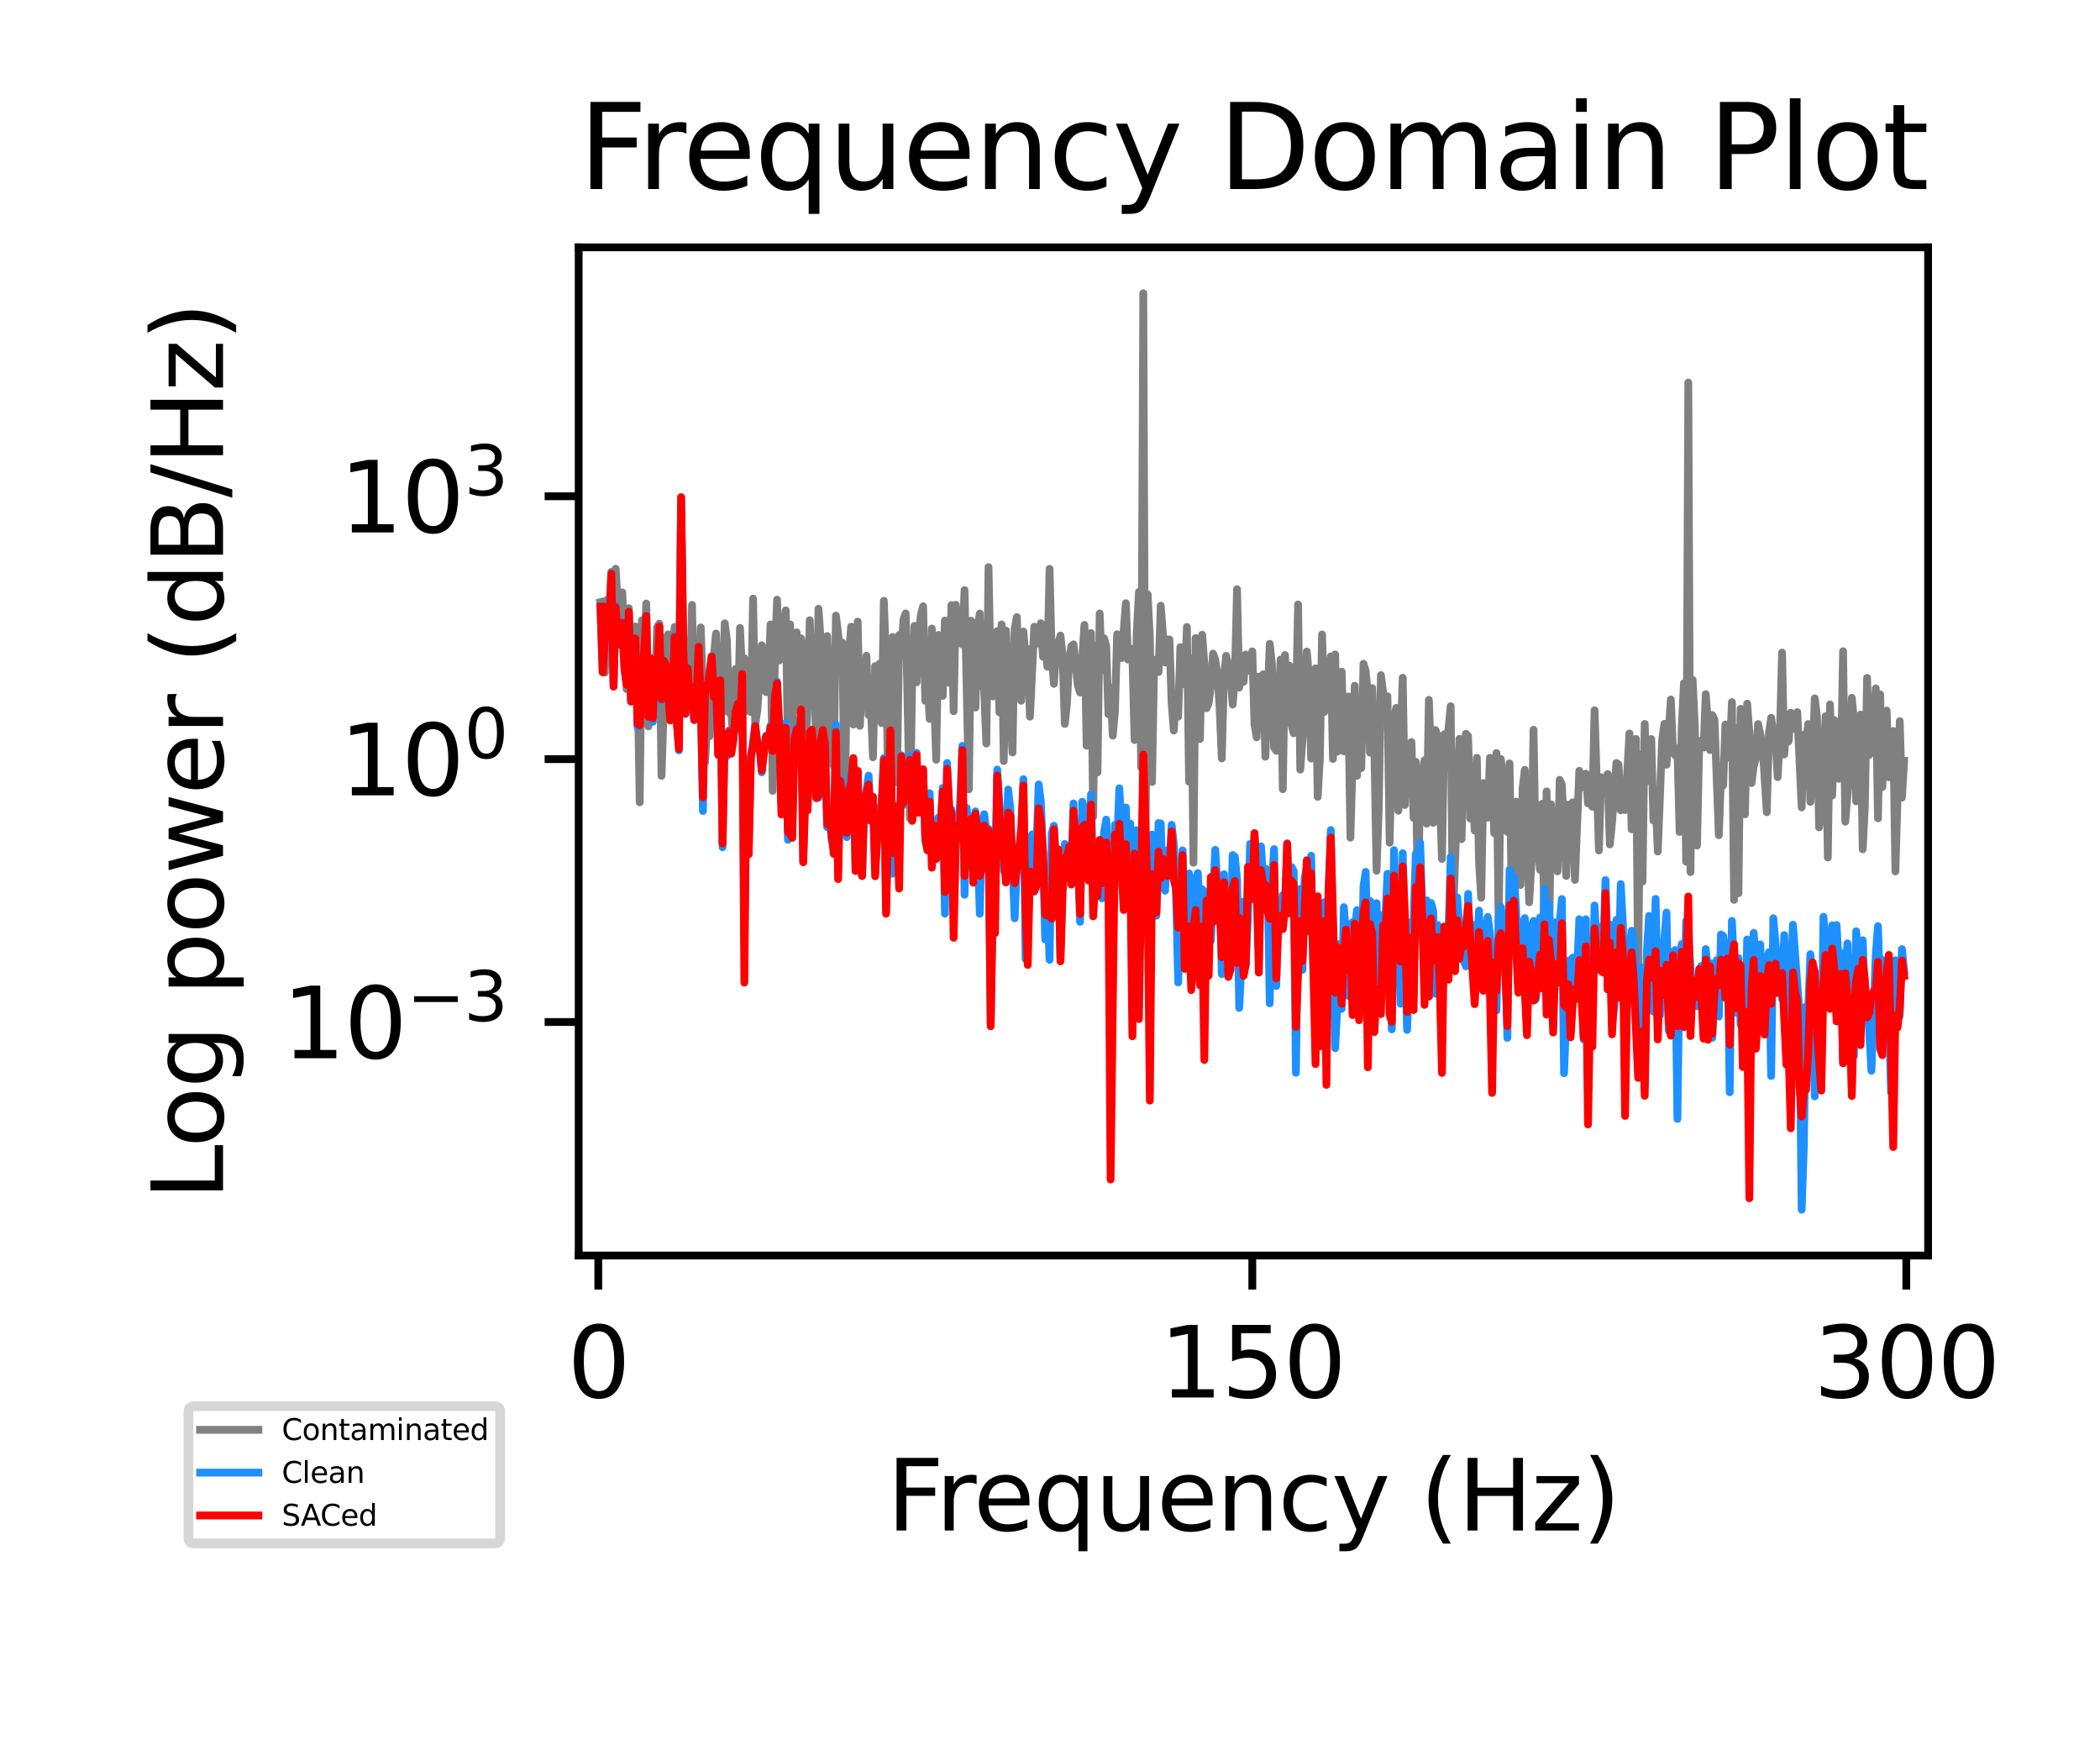 <?xml version="1.0" encoding="utf-8" standalone="no"?>
<!DOCTYPE svg PUBLIC "-//W3C//DTD SVG 1.1//EN"
  "http://www.w3.org/Graphics/SVG/1.1/DTD/svg11.dtd">
<svg xmlns:xlink="http://www.w3.org/1999/xlink" width="216pt" height="180pt" viewBox="0 0 216 180" xmlns="http://www.w3.org/2000/svg" version="1.1">
 <defs>
  <style type="text/css">*{stroke-linejoin: round; stroke-linecap: butt}</style>
 </defs>
 <g id="figure_1">
  <g id="patch_1">
   <path d="M 0 180 
L 216 180 
L 216 0 
L 0 0 
z
" style="fill: #ffffff"/>
  </g>
  <g id="axes_1">
   <g id="patch_2">
    <path d="M 59.52 129.12 
L 198.319 129.12 
L 198.319 25.44 
L 59.52 25.44 
z
" style="fill: #ffffff"/>
   </g>
   <g id="matplotlib.axis_1">
    <g id="xtick_1">
     <g id="line2d_1">
      <defs>
       <path id="m3e48fb53c6" d="M 0 0 
L 0 3.5 
" style="stroke: #000000; stroke-width: 0.8"/>
      </defs>
      <g>
       <use xlink:href="#m3e48fb53c6" x="61.538" y="129.12" style="stroke: #000000; stroke-width: 0.8"/>
      </g>
     </g>
     <g id="text_1">
      <!-- 0 -->
      <g transform="translate(58.357 143.718) scale(0.1 -0.1)">
       <defs>
        <path id="DejaVuSans-30" d="M 2034 4250 
Q 1547 4250 1301 3770 
Q 1056 3291 1056 2328 
Q 1056 1369 1301 889 
Q 1547 409 2034 409 
Q 2525 409 2770 889 
Q 3016 1369 3016 2328 
Q 3016 3291 2770 3770 
Q 2525 4250 2034 4250 
z
M 2034 4750 
Q 2819 4750 3233 4129 
Q 3647 3509 3647 2328 
Q 3647 1150 3233 529 
Q 2819 -91 2034 -91 
Q 1250 -91 836 529 
Q 422 1150 422 2328 
Q 422 3509 836 4129 
Q 1250 4750 2034 4750 
z
" transform="scale(0.016)"/>
       </defs>
       <use xlink:href="#DejaVuSans-30"/>
      </g>
     </g>
    </g>
    <g id="xtick_2">
     <g id="line2d_2">
      <g>
       <use xlink:href="#m3e48fb53c6" x="128.808" y="129.12" style="stroke: #000000; stroke-width: 0.8"/>
      </g>
     </g>
     <g id="text_2">
      <!-- 150 -->
      <g transform="translate(119.264 143.718) scale(0.1 -0.1)">
       <defs>
        <path id="DejaVuSans-31" d="M 794 531 
L 1825 531 
L 1825 4091 
L 703 3866 
L 703 4441 
L 1819 4666 
L 2450 4666 
L 2450 531 
L 3481 531 
L 3481 0 
L 794 0 
L 794 531 
z
" transform="scale(0.016)"/>
        <path id="DejaVuSans-35" d="M 691 4666 
L 3169 4666 
L 3169 4134 
L 1269 4134 
L 1269 2991 
Q 1406 3038 1543 3061 
Q 1681 3084 1819 3084 
Q 2600 3084 3056 2656 
Q 3513 2228 3513 1497 
Q 3513 744 3044 326 
Q 2575 -91 1722 -91 
Q 1428 -91 1123 -41 
Q 819 9 494 109 
L 494 744 
Q 775 591 1075 516 
Q 1375 441 1709 441 
Q 2250 441 2565 725 
Q 2881 1009 2881 1497 
Q 2881 1984 2565 2268 
Q 2250 2553 1709 2553 
Q 1456 2553 1204 2497 
Q 953 2441 691 2322 
L 691 4666 
z
" transform="scale(0.016)"/>
       </defs>
       <use xlink:href="#DejaVuSans-31"/>
       <use xlink:href="#DejaVuSans-35" x="63.623"/>
       <use xlink:href="#DejaVuSans-30" x="127.246"/>
      </g>
     </g>
    </g>
    <g id="xtick_3">
     <g id="line2d_3">
      <g>
       <use xlink:href="#m3e48fb53c6" x="196.077" y="129.12" style="stroke: #000000; stroke-width: 0.8"/>
      </g>
     </g>
     <g id="text_3">
      <!-- 300 -->
      <g transform="translate(186.533 143.718) scale(0.1 -0.1)">
       <defs>
        <path id="DejaVuSans-33" d="M 2597 2516 
Q 3050 2419 3304 2112 
Q 3559 1806 3559 1356 
Q 3559 666 3084 287 
Q 2609 -91 1734 -91 
Q 1441 -91 1130 -33 
Q 819 25 488 141 
L 488 750 
Q 750 597 1062 519 
Q 1375 441 1716 441 
Q 2309 441 2620 675 
Q 2931 909 2931 1356 
Q 2931 1769 2642 2001 
Q 2353 2234 1838 2234 
L 1294 2234 
L 1294 2753 
L 1863 2753 
Q 2328 2753 2575 2939 
Q 2822 3125 2822 3475 
Q 2822 3834 2567 4026 
Q 2313 4219 1838 4219 
Q 1578 4219 1281 4162 
Q 984 4106 628 3988 
L 628 4550 
Q 988 4650 1302 4700 
Q 1616 4750 1894 4750 
Q 2613 4750 3031 4423 
Q 3450 4097 3450 3541 
Q 3450 3153 3228 2886 
Q 3006 2619 2597 2516 
z
" transform="scale(0.016)"/>
       </defs>
       <use xlink:href="#DejaVuSans-33"/>
       <use xlink:href="#DejaVuSans-30" x="63.623"/>
       <use xlink:href="#DejaVuSans-30" x="127.246"/>
      </g>
     </g>
    </g>
    <g id="text_4">
     <!-- Frequency (Hz) -->
     <g transform="translate(91.215 157.397) scale(0.1 -0.1)">
      <defs>
       <path id="DejaVuSans-46" d="M 628 4666 
L 3309 4666 
L 3309 4134 
L 1259 4134 
L 1259 2759 
L 3109 2759 
L 3109 2228 
L 1259 2228 
L 1259 0 
L 628 0 
L 628 4666 
z
" transform="scale(0.016)"/>
       <path id="DejaVuSans-72" d="M 2631 2963 
Q 2534 3019 2420 3045 
Q 2306 3072 2169 3072 
Q 1681 3072 1420 2755 
Q 1159 2438 1159 1844 
L 1159 0 
L 581 0 
L 581 3500 
L 1159 3500 
L 1159 2956 
Q 1341 3275 1631 3429 
Q 1922 3584 2338 3584 
Q 2397 3584 2469 3576 
Q 2541 3569 2628 3553 
L 2631 2963 
z
" transform="scale(0.016)"/>
       <path id="DejaVuSans-65" d="M 3597 1894 
L 3597 1613 
L 953 1613 
Q 991 1019 1311 708 
Q 1631 397 2203 397 
Q 2534 397 2845 478 
Q 3156 559 3463 722 
L 3463 178 
Q 3153 47 2828 -22 
Q 2503 -91 2169 -91 
Q 1331 -91 842 396 
Q 353 884 353 1716 
Q 353 2575 817 3079 
Q 1281 3584 2069 3584 
Q 2775 3584 3186 3129 
Q 3597 2675 3597 1894 
z
M 3022 2063 
Q 3016 2534 2758 2815 
Q 2500 3097 2075 3097 
Q 1594 3097 1305 2825 
Q 1016 2553 972 2059 
L 3022 2063 
z
" transform="scale(0.016)"/>
       <path id="DejaVuSans-71" d="M 947 1747 
Q 947 1113 1208 752 
Q 1469 391 1925 391 
Q 2381 391 2643 752 
Q 2906 1113 2906 1747 
Q 2906 2381 2643 2742 
Q 2381 3103 1925 3103 
Q 1469 3103 1208 2742 
Q 947 2381 947 1747 
z
M 2906 525 
Q 2725 213 2448 61 
Q 2172 -91 1784 -91 
Q 1150 -91 751 415 
Q 353 922 353 1747 
Q 353 2572 751 3078 
Q 1150 3584 1784 3584 
Q 2172 3584 2448 3432 
Q 2725 3281 2906 2969 
L 2906 3500 
L 3481 3500 
L 3481 -1331 
L 2906 -1331 
L 2906 525 
z
" transform="scale(0.016)"/>
       <path id="DejaVuSans-75" d="M 544 1381 
L 544 3500 
L 1119 3500 
L 1119 1403 
Q 1119 906 1312 657 
Q 1506 409 1894 409 
Q 2359 409 2629 706 
Q 2900 1003 2900 1516 
L 2900 3500 
L 3475 3500 
L 3475 0 
L 2900 0 
L 2900 538 
Q 2691 219 2414 64 
Q 2138 -91 1772 -91 
Q 1169 -91 856 284 
Q 544 659 544 1381 
z
M 1991 3584 
L 1991 3584 
z
" transform="scale(0.016)"/>
       <path id="DejaVuSans-6e" d="M 3513 2113 
L 3513 0 
L 2938 0 
L 2938 2094 
Q 2938 2591 2744 2837 
Q 2550 3084 2163 3084 
Q 1697 3084 1428 2787 
Q 1159 2491 1159 1978 
L 1159 0 
L 581 0 
L 581 3500 
L 1159 3500 
L 1159 2956 
Q 1366 3272 1645 3428 
Q 1925 3584 2291 3584 
Q 2894 3584 3203 3211 
Q 3513 2838 3513 2113 
z
" transform="scale(0.016)"/>
       <path id="DejaVuSans-63" d="M 3122 3366 
L 3122 2828 
Q 2878 2963 2633 3030 
Q 2388 3097 2138 3097 
Q 1578 3097 1268 2742 
Q 959 2388 959 1747 
Q 959 1106 1268 751 
Q 1578 397 2138 397 
Q 2388 397 2633 464 
Q 2878 531 3122 666 
L 3122 134 
Q 2881 22 2623 -34 
Q 2366 -91 2075 -91 
Q 1284 -91 818 406 
Q 353 903 353 1747 
Q 353 2603 823 3093 
Q 1294 3584 2113 3584 
Q 2378 3584 2631 3529 
Q 2884 3475 3122 3366 
z
" transform="scale(0.016)"/>
       <path id="DejaVuSans-79" d="M 2059 -325 
Q 1816 -950 1584 -1140 
Q 1353 -1331 966 -1331 
L 506 -1331 
L 506 -850 
L 844 -850 
Q 1081 -850 1212 -737 
Q 1344 -625 1503 -206 
L 1606 56 
L 191 3500 
L 800 3500 
L 1894 763 
L 2988 3500 
L 3597 3500 
L 2059 -325 
z
" transform="scale(0.016)"/>
       <path id="DejaVuSans-20" transform="scale(0.016)"/>
       <path id="DejaVuSans-28" d="M 1984 4856 
Q 1566 4138 1362 3434 
Q 1159 2731 1159 2009 
Q 1159 1288 1364 580 
Q 1569 -128 1984 -844 
L 1484 -844 
Q 1016 -109 783 600 
Q 550 1309 550 2009 
Q 550 2706 781 3412 
Q 1013 4119 1484 4856 
L 1984 4856 
z
" transform="scale(0.016)"/>
       <path id="DejaVuSans-48" d="M 628 4666 
L 1259 4666 
L 1259 2753 
L 3553 2753 
L 3553 4666 
L 4184 4666 
L 4184 0 
L 3553 0 
L 3553 2222 
L 1259 2222 
L 1259 0 
L 628 0 
L 628 4666 
z
" transform="scale(0.016)"/>
       <path id="DejaVuSans-7a" d="M 353 3500 
L 3084 3500 
L 3084 2975 
L 922 459 
L 3084 459 
L 3084 0 
L 275 0 
L 275 525 
L 2438 3041 
L 353 3041 
L 353 3500 
z
" transform="scale(0.016)"/>
       <path id="DejaVuSans-29" d="M 513 4856 
L 1013 4856 
Q 1481 4119 1714 3412 
Q 1947 2706 1947 2009 
Q 1947 1309 1714 600 
Q 1481 -109 1013 -844 
L 513 -844 
Q 928 -128 1133 580 
Q 1338 1288 1338 2009 
Q 1338 2731 1133 3434 
Q 928 4138 513 4856 
z
" transform="scale(0.016)"/>
      </defs>
      <use xlink:href="#DejaVuSans-46"/>
      <use xlink:href="#DejaVuSans-72" x="50.27"/>
      <use xlink:href="#DejaVuSans-65" x="89.133"/>
      <use xlink:href="#DejaVuSans-71" x="150.656"/>
      <use xlink:href="#DejaVuSans-75" x="214.133"/>
      <use xlink:href="#DejaVuSans-65" x="277.512"/>
      <use xlink:href="#DejaVuSans-6e" x="339.035"/>
      <use xlink:href="#DejaVuSans-63" x="402.414"/>
      <use xlink:href="#DejaVuSans-79" x="457.395"/>
      <use xlink:href="#DejaVuSans-20" x="516.574"/>
      <use xlink:href="#DejaVuSans-28" x="548.361"/>
      <use xlink:href="#DejaVuSans-48" x="587.375"/>
      <use xlink:href="#DejaVuSans-7a" x="662.57"/>
      <use xlink:href="#DejaVuSans-29" x="715.061"/>
     </g>
    </g>
   </g>
   <g id="matplotlib.axis_2">
    <g id="ytick_1">
     <g id="line2d_4">
      <defs>
       <path id="m5f0ad8b18b" d="M 0 0 
L -3.5 0 
" style="stroke: #000000; stroke-width: 0.8"/>
      </defs>
      <g>
       <use xlink:href="#m5f0ad8b18b" x="59.52" y="105.105" style="stroke: #000000; stroke-width: 0.8"/>
      </g>
     </g>
     <g id="text_5">
      <!-- $\mathdefault{10^{-3}}$ -->
      <g transform="translate(29.02 108.904) scale(0.1 -0.1)">
       <defs>
        <path id="DejaVuSans-2212" d="M 678 2272 
L 4684 2272 
L 4684 1741 
L 678 1741 
L 678 2272 
z
" transform="scale(0.016)"/>
       </defs>
       <use xlink:href="#DejaVuSans-31" transform="translate(0 0.766)"/>
       <use xlink:href="#DejaVuSans-30" transform="translate(63.623 0.766)"/>
       <use xlink:href="#DejaVuSans-2212" transform="translate(128.203 39.047) scale(0.7)"/>
       <use xlink:href="#DejaVuSans-33" transform="translate(186.855 39.047) scale(0.7)"/>
      </g>
     </g>
    </g>
    <g id="ytick_2">
     <g id="line2d_5">
      <g>
       <use xlink:href="#m5f0ad8b18b" x="59.52" y="78.07" style="stroke: #000000; stroke-width: 0.8"/>
      </g>
     </g>
     <g id="text_6">
      <!-- $\mathdefault{10^{0}}$ -->
      <g transform="translate(34.92 81.869) scale(0.1 -0.1)">
       <use xlink:href="#DejaVuSans-31" transform="translate(0 0.766)"/>
       <use xlink:href="#DejaVuSans-30" transform="translate(63.623 0.766)"/>
       <use xlink:href="#DejaVuSans-30" transform="translate(128.203 39.047) scale(0.7)"/>
      </g>
     </g>
    </g>
    <g id="ytick_3">
     <g id="line2d_6">
      <g>
       <use xlink:href="#m5f0ad8b18b" x="59.52" y="51.035" style="stroke: #000000; stroke-width: 0.8"/>
      </g>
     </g>
     <g id="text_7">
      <!-- $\mathdefault{10^{3}}$ -->
      <g transform="translate(34.92 54.834) scale(0.1 -0.1)">
       <use xlink:href="#DejaVuSans-31" transform="translate(0 0.766)"/>
       <use xlink:href="#DejaVuSans-30" transform="translate(63.623 0.766)"/>
       <use xlink:href="#DejaVuSans-33" transform="translate(128.203 39.047) scale(0.7)"/>
      </g>
     </g>
    </g>
    <g id="text_8">
     <!-- Log power (dB/Hz) -->
     <g transform="translate(22.94 123.42) rotate(-90) scale(0.1 -0.1)">
      <defs>
       <path id="DejaVuSans-4c" d="M 628 4666 
L 1259 4666 
L 1259 531 
L 3531 531 
L 3531 0 
L 628 0 
L 628 4666 
z
" transform="scale(0.016)"/>
       <path id="DejaVuSans-6f" d="M 1959 3097 
Q 1497 3097 1228 2736 
Q 959 2375 959 1747 
Q 959 1119 1226 758 
Q 1494 397 1959 397 
Q 2419 397 2687 759 
Q 2956 1122 2956 1747 
Q 2956 2369 2687 2733 
Q 2419 3097 1959 3097 
z
M 1959 3584 
Q 2709 3584 3137 3096 
Q 3566 2609 3566 1747 
Q 3566 888 3137 398 
Q 2709 -91 1959 -91 
Q 1206 -91 779 398 
Q 353 888 353 1747 
Q 353 2609 779 3096 
Q 1206 3584 1959 3584 
z
" transform="scale(0.016)"/>
       <path id="DejaVuSans-67" d="M 2906 1791 
Q 2906 2416 2648 2759 
Q 2391 3103 1925 3103 
Q 1463 3103 1205 2759 
Q 947 2416 947 1791 
Q 947 1169 1205 825 
Q 1463 481 1925 481 
Q 2391 481 2648 825 
Q 2906 1169 2906 1791 
z
M 3481 434 
Q 3481 -459 3084 -895 
Q 2688 -1331 1869 -1331 
Q 1566 -1331 1297 -1286 
Q 1028 -1241 775 -1147 
L 775 -588 
Q 1028 -725 1275 -790 
Q 1522 -856 1778 -856 
Q 2344 -856 2625 -561 
Q 2906 -266 2906 331 
L 2906 616 
Q 2728 306 2450 153 
Q 2172 0 1784 0 
Q 1141 0 747 490 
Q 353 981 353 1791 
Q 353 2603 747 3093 
Q 1141 3584 1784 3584 
Q 2172 3584 2450 3431 
Q 2728 3278 2906 2969 
L 2906 3500 
L 3481 3500 
L 3481 434 
z
" transform="scale(0.016)"/>
       <path id="DejaVuSans-70" d="M 1159 525 
L 1159 -1331 
L 581 -1331 
L 581 3500 
L 1159 3500 
L 1159 2969 
Q 1341 3281 1617 3432 
Q 1894 3584 2278 3584 
Q 2916 3584 3314 3078 
Q 3713 2572 3713 1747 
Q 3713 922 3314 415 
Q 2916 -91 2278 -91 
Q 1894 -91 1617 61 
Q 1341 213 1159 525 
z
M 3116 1747 
Q 3116 2381 2855 2742 
Q 2594 3103 2138 3103 
Q 1681 3103 1420 2742 
Q 1159 2381 1159 1747 
Q 1159 1113 1420 752 
Q 1681 391 2138 391 
Q 2594 391 2855 752 
Q 3116 1113 3116 1747 
z
" transform="scale(0.016)"/>
       <path id="DejaVuSans-77" d="M 269 3500 
L 844 3500 
L 1563 769 
L 2278 3500 
L 2956 3500 
L 3675 769 
L 4391 3500 
L 4966 3500 
L 4050 0 
L 3372 0 
L 2619 2869 
L 1863 0 
L 1184 0 
L 269 3500 
z
" transform="scale(0.016)"/>
       <path id="DejaVuSans-64" d="M 2906 2969 
L 2906 4863 
L 3481 4863 
L 3481 0 
L 2906 0 
L 2906 525 
Q 2725 213 2448 61 
Q 2172 -91 1784 -91 
Q 1150 -91 751 415 
Q 353 922 353 1747 
Q 353 2572 751 3078 
Q 1150 3584 1784 3584 
Q 2172 3584 2448 3432 
Q 2725 3281 2906 2969 
z
M 947 1747 
Q 947 1113 1208 752 
Q 1469 391 1925 391 
Q 2381 391 2643 752 
Q 2906 1113 2906 1747 
Q 2906 2381 2643 2742 
Q 2381 3103 1925 3103 
Q 1469 3103 1208 2742 
Q 947 2381 947 1747 
z
" transform="scale(0.016)"/>
       <path id="DejaVuSans-42" d="M 1259 2228 
L 1259 519 
L 2272 519 
Q 2781 519 3026 730 
Q 3272 941 3272 1375 
Q 3272 1813 3026 2020 
Q 2781 2228 2272 2228 
L 1259 2228 
z
M 1259 4147 
L 1259 2741 
L 2194 2741 
Q 2656 2741 2882 2914 
Q 3109 3088 3109 3444 
Q 3109 3797 2882 3972 
Q 2656 4147 2194 4147 
L 1259 4147 
z
M 628 4666 
L 2241 4666 
Q 2963 4666 3353 4366 
Q 3744 4066 3744 3513 
Q 3744 3084 3544 2831 
Q 3344 2578 2956 2516 
Q 3422 2416 3680 2098 
Q 3938 1781 3938 1306 
Q 3938 681 3513 340 
Q 3088 0 2303 0 
L 628 0 
L 628 4666 
z
" transform="scale(0.016)"/>
       <path id="DejaVuSans-2f" d="M 1625 4666 
L 2156 4666 
L 531 -594 
L 0 -594 
L 1625 4666 
z
" transform="scale(0.016)"/>
      </defs>
      <use xlink:href="#DejaVuSans-4c"/>
      <use xlink:href="#DejaVuSans-6f" x="53.963"/>
      <use xlink:href="#DejaVuSans-67" x="115.145"/>
      <use xlink:href="#DejaVuSans-20" x="178.621"/>
      <use xlink:href="#DejaVuSans-70" x="210.408"/>
      <use xlink:href="#DejaVuSans-6f" x="273.885"/>
      <use xlink:href="#DejaVuSans-77" x="335.066"/>
      <use xlink:href="#DejaVuSans-65" x="416.854"/>
      <use xlink:href="#DejaVuSans-72" x="478.377"/>
      <use xlink:href="#DejaVuSans-20" x="519.49"/>
      <use xlink:href="#DejaVuSans-28" x="551.277"/>
      <use xlink:href="#DejaVuSans-64" x="590.291"/>
      <use xlink:href="#DejaVuSans-42" x="653.768"/>
      <use xlink:href="#DejaVuSans-2f" x="722.371"/>
      <use xlink:href="#DejaVuSans-48" x="756.062"/>
      <use xlink:href="#DejaVuSans-7a" x="831.258"/>
      <use xlink:href="#DejaVuSans-29" x="883.748"/>
     </g>
    </g>
   </g>
   <g id="line2d_7">
    <path d="M 61.762 61.924 
L 61.987 62.775 
L 62.211 69.176 
L 62.435 61.672 
L 62.659 63.009 
L 62.883 58.808 
L 63.108 68.856 
L 63.332 58.49 
L 63.78 66.335 
L 64.005 60.915 
L 64.453 70.875 
L 64.677 62.544 
L 64.902 68.925 
L 65.126 70.389 
L 65.35 64.424 
L 65.574 69.403 
L 65.798 82.514 
L 66.023 63.787 
L 66.247 67.768 
L 66.471 62.068 
L 66.695 74.704 
L 66.92 67.641 
L 67.144 67.819 
L 67.368 70.876 
L 67.592 64.491 
L 67.817 64.131 
L 68.041 79.788 
L 68.489 65.832 
L 68.713 65.233 
L 68.938 66.521 
L 69.162 68.463 
L 69.386 64.481 
L 69.61 70.881 
L 69.835 68.279 
L 70.059 52.014 
L 70.283 70.194 
L 70.507 71.898 
L 70.732 65.85 
L 70.956 70.586 
L 71.18 62.208 
L 71.404 73.185 
L 71.629 66.717 
L 71.853 72.961 
L 72.077 64.524 
L 72.525 78.378 
L 72.75 74.198 
L 72.974 75.725 
L 73.198 68.999 
L 73.422 67.476 
L 73.647 65.152 
L 73.871 69.902 
L 74.095 68.812 
L 74.319 73.236 
L 74.544 64.097 
L 74.768 65.825 
L 74.992 73.285 
L 75.216 73.434 
L 75.44 76.045 
L 75.665 68.79 
L 75.889 75.069 
L 76.113 64.572 
L 76.337 69.33 
L 76.562 67.693 
L 76.786 72.681 
L 77.01 73.127 
L 77.234 73.226 
L 77.459 61.559 
L 77.683 74.52 
L 77.907 72.965 
L 78.355 66.357 
L 78.804 71.18 
L 79.028 70.532 
L 79.252 64.219 
L 79.477 81.337 
L 79.701 67.906 
L 79.925 61.67 
L 80.149 67.929 
L 80.822 62.772 
L 81.046 77.162 
L 81.27 64.203 
L 81.495 74.761 
L 81.719 65.591 
L 81.943 65.035 
L 82.167 73.08 
L 82.392 65.641 
L 82.616 66.889 
L 82.84 77.621 
L 83.064 72.758 
L 83.289 63.785 
L 83.513 70.169 
L 83.737 68.181 
L 83.961 77.234 
L 84.185 62.603 
L 84.634 68.982 
L 84.858 80.48 
L 85.082 65.408 
L 85.531 77.249 
L 85.755 78.758 
L 85.979 63.309 
L 86.428 66.982 
L 86.652 66.091 
L 86.876 83.817 
L 87.1 69.924 
L 87.549 64.445 
L 87.773 74.516 
L 88.222 63.927 
L 88.446 74.645 
L 88.67 70.011 
L 88.894 71.076 
L 89.119 67.436 
L 89.343 73.531 
L 89.567 72.462 
L 89.791 77.88 
L 90.015 68.496 
L 90.24 71.018 
L 90.464 68.265 
L 90.688 74.367 
L 90.912 61.79 
L 91.137 68.26 
L 91.361 81.312 
L 91.585 67.006 
L 91.809 65.501 
L 92.034 71.231 
L 92.258 80.475 
L 92.482 65.298 
L 92.706 67.228 
L 92.931 63.699 
L 93.155 63.082 
L 93.603 84.184 
L 93.827 69.474 
L 94.052 64.369 
L 94.276 70.177 
L 94.5 65.2 
L 94.724 63.197 
L 94.949 62.354 
L 95.173 72.072 
L 95.397 69.752 
L 95.621 73.934 
L 95.846 64.642 
L 96.294 78.139 
L 96.518 65.299 
L 96.742 67.198 
L 96.967 71.571 
L 97.191 63.811 
L 97.415 64.459 
L 97.639 70.221 
L 97.864 62.225 
L 98.088 73.142 
L 98.312 62.198 
L 98.536 64.964 
L 98.761 64.215 
L 98.985 66.286 
L 99.209 60.686 
L 99.657 81.18 
L 99.882 63.83 
L 100.106 71.139 
L 100.33 72.764 
L 100.554 64.533 
L 100.779 63.098 
L 101.003 70.407 
L 101.227 70.943 
L 101.451 76.464 
L 101.676 58.326 
L 101.9 69.564 
L 102.124 71.616 
L 102.348 70.108 
L 102.572 64.901 
L 102.797 73.26 
L 103.021 64.217 
L 103.245 78.269 
L 103.469 64.838 
L 104.142 77.393 
L 104.366 64.66 
L 104.591 63.463 
L 104.815 69.821 
L 105.039 72.069 
L 105.263 64.945 
L 105.487 67.548 
L 105.712 66.747 
L 105.936 73.707 
L 106.384 64.45 
L 106.609 66.225 
L 106.833 65.511 
L 107.057 64.093 
L 107.281 67.548 
L 107.506 66 
L 107.73 68.57 
L 107.954 58.499 
L 108.178 67.332 
L 108.402 70.332 
L 108.627 67.08 
L 109.075 65.357 
L 109.299 67.452 
L 109.524 74.452 
L 109.748 72.282 
L 109.972 67.869 
L 110.196 66.446 
L 110.421 66.262 
L 110.869 70.514 
L 111.093 71.22 
L 111.542 64.26 
L 111.766 76.688 
L 111.99 68.596 
L 112.214 65.106 
L 112.439 83.99 
L 112.663 66.397 
L 112.887 79.431 
L 113.111 63.091 
L 113.336 68.957 
L 113.56 65.642 
L 113.784 66.458 
L 114.008 73.458 
L 114.233 70.735 
L 114.457 75.653 
L 114.681 73.121 
L 114.905 65.228 
L 115.129 65.446 
L 115.354 67.681 
L 115.802 62.031 
L 116.026 67.836 
L 116.251 66.696 
L 116.475 67.406 
L 116.699 76.106 
L 116.923 65.092 
L 117.148 60.873 
L 117.372 78.924 
L 117.596 30.153 
L 117.82 86.699 
L 118.044 61.126 
L 118.269 65.455 
L 118.493 80.425 
L 118.717 67.924 
L 118.941 67.811 
L 119.166 69.115 
L 119.39 62.289 
L 119.838 68.133 
L 120.063 65.766 
L 120.287 65.767 
L 120.511 72.323 
L 120.735 75.136 
L 120.959 71.427 
L 121.184 73.707 
L 121.408 66.558 
L 121.632 67.808 
L 121.856 70.385 
L 122.081 64.478 
L 122.305 80.388 
L 122.529 67.719 
L 122.753 88.732 
L 122.978 65.616 
L 123.426 75.998 
L 123.65 65.271 
L 123.874 68.228 
L 124.099 72.838 
L 124.323 72.3 
L 124.547 70.48 
L 124.771 67.218 
L 124.996 67.838 
L 125.22 69.334 
L 125.444 72.734 
L 125.668 77.997 
L 125.893 69.602 
L 126.117 67.445 
L 126.565 69.299 
L 126.789 72.463 
L 127.014 69.707 
L 127.238 60.588 
L 127.462 70.713 
L 127.686 68.495 
L 127.911 70.13 
L 128.135 67.307 
L 128.359 68.988 
L 128.583 68.65 
L 128.808 66.985 
L 129.032 74.494 
L 129.256 75.829 
L 129.48 69.588 
L 129.704 71.016 
L 129.929 69.343 
L 130.153 77.83 
L 130.601 66.212 
L 130.826 68.281 
L 131.05 76.88 
L 131.274 77.218 
L 131.723 67.824 
L 131.947 81.163 
L 132.171 67.368 
L 132.395 74.176 
L 132.62 68.454 
L 132.844 74.57 
L 133.068 75.415 
L 133.292 73.401 
L 133.516 62.163 
L 133.741 79.153 
L 134.189 73.054 
L 134.413 67.006 
L 134.638 69.52 
L 134.862 78.01 
L 135.086 75.552 
L 135.31 68.732 
L 135.535 81.945 
L 135.759 77.908 
L 135.983 65.245 
L 136.207 73.222 
L 136.431 68.455 
L 136.656 69.472 
L 136.88 67.498 
L 137.104 78.056 
L 137.328 67.306 
L 137.553 77.298 
L 137.777 71.209 
L 138.001 69.071 
L 138.225 77.264 
L 138.45 72.532 
L 138.674 71.625 
L 138.898 86.151 
L 139.346 70.522 
L 139.571 79.788 
L 139.795 75.071 
L 140.019 78.985 
L 140.243 68.26 
L 140.468 68.987 
L 140.692 71.382 
L 140.916 77.411 
L 141.14 70.758 
L 141.365 77.135 
L 141.589 89.548 
L 141.813 83.108 
L 142.037 69.432 
L 142.486 72.971 
L 142.71 71.607 
L 142.934 86.667 
L 143.158 77.008 
L 143.383 74.155 
L 143.607 72.798 
L 143.831 83.38 
L 144.28 69.698 
L 144.504 82.792 
L 144.728 77.521 
L 144.952 78.028 
L 145.176 76.307 
L 145.401 84.112 
L 145.625 78.336 
L 145.849 94.266 
L 146.073 79.32 
L 146.298 79.587 
L 146.522 78.181 
L 146.746 84.703 
L 146.97 71.978 
L 147.419 84.623 
L 147.643 75.076 
L 147.867 75.731 
L 148.316 88.341 
L 148.54 75.518 
L 148.764 76.284 
L 148.988 74.932 
L 149.213 72.623 
L 149.437 95.005 
L 150.11 75.982 
L 150.334 86.296 
L 150.558 76.984 
L 150.782 75.459 
L 151.006 75.703 
L 151.231 84.185 
L 151.455 80.901 
L 151.679 85.412 
L 151.903 77.932 
L 152.128 88.652 
L 152.352 92.331 
L 152.576 80.532 
L 152.8 81.143 
L 153.025 84.083 
L 153.249 77.933 
L 153.473 80.477 
L 153.697 85.691 
L 153.922 77.442 
L 154.146 95.043 
L 154.37 78.055 
L 154.594 80.143 
L 154.818 80.007 
L 155.043 85.552 
L 155.267 78.506 
L 155.491 92.122 
L 155.715 89.087 
L 155.94 82.441 
L 156.388 91.017 
L 156.612 81.069 
L 156.837 79.172 
L 157.285 92.792 
L 157.509 88.922 
L 157.733 75.05 
L 157.958 88.008 
L 158.182 87.142 
L 158.406 89.456 
L 158.63 82.666 
L 158.855 95.357 
L 159.079 81.386 
L 159.303 100.207 
L 159.527 82.703 
L 159.976 89.332 
L 160.2 89.613 
L 160.424 80.198 
L 160.648 80.675 
L 161.097 90.086 
L 161.321 82.743 
L 161.545 83.819 
L 161.77 82.503 
L 161.994 90.489 
L 162.442 79.268 
L 162.667 80.969 
L 162.891 80.864 
L 163.115 79.565 
L 163.339 82.628 
L 163.563 80.768 
L 163.788 82.972 
L 164.012 73.045 
L 164.46 87.461 
L 164.685 79.92 
L 164.909 80.327 
L 165.133 80.393 
L 165.357 79.597 
L 165.582 86.84 
L 165.806 84.638 
L 166.254 78.466 
L 166.478 78.626 
L 166.703 83.335 
L 166.927 81.496 
L 167.151 83.299 
L 167.6 75.427 
L 167.824 85.287 
L 168.272 75.984 
L 168.497 100.553 
L 168.721 77.636 
L 168.945 90.653 
L 169.169 74.447 
L 169.393 80.296 
L 169.618 76.482 
L 169.842 76 
L 170.066 84.388 
L 170.29 82.183 
L 170.515 87.571 
L 170.963 76.138 
L 171.187 74.44 
L 171.412 78.646 
L 171.86 71.935 
L 172.084 77.387 
L 172.308 77.681 
L 172.533 76.929 
L 172.757 85.559 
L 172.981 74.814 
L 173.205 70.265 
L 173.43 88.61 
L 173.654 39.341 
L 173.878 89.686 
L 174.102 69.919 
L 174.327 74.729 
L 174.551 86.96 
L 174.775 76.601 
L 174.999 76.14 
L 175.224 76.885 
L 175.448 71.387 
L 175.896 77.137 
L 176.12 73.536 
L 176.345 73.999 
L 176.793 85.895 
L 177.017 79.794 
L 177.242 80.78 
L 177.466 74.509 
L 177.69 74.757 
L 177.914 77.933 
L 178.139 72.204 
L 178.363 92.544 
L 178.587 74.871 
L 178.811 91.866 
L 179.035 72.896 
L 179.26 76.798 
L 179.484 83.744 
L 179.708 72.366 
L 179.932 75.326 
L 180.157 80.523 
L 180.381 78.801 
L 180.605 78.007 
L 180.829 74.464 
L 181.278 76.505 
L 181.726 83.53 
L 181.95 75.396 
L 182.175 73.818 
L 182.399 75.372 
L 182.623 76.083 
L 182.847 79.925 
L 183.072 75.716 
L 183.296 67.111 
L 183.52 77.594 
L 183.744 74.67 
L 183.969 76.247 
L 184.193 73.293 
L 184.641 74.982 
L 184.865 73.234 
L 185.314 83.037 
L 185.538 75.568 
L 185.762 76.256 
L 185.987 74.454 
L 186.211 82.466 
L 186.435 78.912 
L 186.659 71.823 
L 186.884 73.613 
L 187.108 85.091 
L 187.332 82.853 
L 187.78 73.642 
L 188.005 88.19 
L 188.229 72.442 
L 188.453 81.821 
L 188.677 74.064 
L 188.902 78.536 
L 189.126 80.09 
L 189.35 78.972 
L 189.574 66.977 
L 189.799 84.504 
L 190.247 78.992 
L 190.471 71.765 
L 190.695 74.036 
L 190.92 82.414 
L 191.144 80.058 
L 191.368 73.49 
L 191.592 87.342 
L 191.817 82.871 
L 192.041 69.714 
L 192.265 77.643 
L 192.489 72.616 
L 192.714 73.962 
L 192.938 70.798 
L 193.162 84.163 
L 193.386 71.412 
L 193.61 80.948 
L 193.835 75.227 
L 194.059 73.074 
L 194.283 79.936 
L 194.507 76.747 
L 194.732 75.177 
L 194.956 89.618 
L 195.404 74.163 
L 195.629 82.031 
L 195.853 78.242 
L 195.853 78.242 
" clip-path="url(#pc8953ca420)" style="fill: none; stroke: #808080; stroke-width: 0.8; stroke-linecap: square"/>
   </g>
   <g id="line2d_8">
    <path d="M 61.762 62.303 
L 61.987 68.992 
L 62.211 66.4 
L 62.435 62.38 
L 62.659 65.084 
L 62.883 58.957 
L 63.108 70.525 
L 63.332 62.273 
L 63.556 66.204 
L 63.78 65.333 
L 64.005 63.952 
L 64.229 68.765 
L 64.453 70.31 
L 64.677 62.879 
L 64.902 72.084 
L 65.35 65.764 
L 65.574 74.78 
L 65.798 74.335 
L 66.247 67.954 
L 66.471 63.46 
L 66.695 73.689 
L 66.92 67.789 
L 67.144 74.227 
L 67.368 68.527 
L 67.592 69.489 
L 67.817 64.465 
L 68.041 72.084 
L 68.265 67.924 
L 68.489 68.354 
L 68.938 74.025 
L 69.162 72.921 
L 69.386 65.373 
L 69.61 74.187 
L 69.835 77.172 
L 70.059 51.143 
L 70.283 66.591 
L 70.507 73.436 
L 70.732 68.639 
L 70.956 72.289 
L 71.18 70.844 
L 71.404 74.064 
L 71.629 72.785 
L 71.853 66.646 
L 72.077 71.797 
L 72.301 83.406 
L 72.525 70.838 
L 72.75 70.858 
L 72.974 69.683 
L 73.198 67.491 
L 73.422 71.66 
L 73.647 70.214 
L 73.871 77.482 
L 74.095 70.015 
L 74.319 87.132 
L 74.544 75.698 
L 74.768 77.774 
L 74.992 75.113 
L 75.216 77.427 
L 75.44 76.175 
L 75.665 73.452 
L 75.889 72.635 
L 76.113 74.93 
L 76.337 69.551 
L 76.562 96.568 
L 76.786 79.491 
L 77.01 87.31 
L 77.234 77.823 
L 77.683 74.621 
L 77.907 76.737 
L 78.131 76.737 
L 78.355 79.43 
L 78.58 76.784 
L 78.804 75.645 
L 79.028 76.232 
L 79.252 74.619 
L 79.477 76.967 
L 79.701 71.576 
L 79.925 70.09 
L 80.149 74.494 
L 80.374 82.779 
L 80.598 74.801 
L 80.822 74.353 
L 81.046 86.364 
L 81.27 86.024 
L 81.495 84.404 
L 81.719 75.841 
L 81.943 74.711 
L 82.167 77.288 
L 82.392 73.072 
L 82.616 88.556 
L 82.84 81.17 
L 83.064 83.3 
L 83.289 75.315 
L 83.513 75.35 
L 83.961 81.802 
L 84.185 82.052 
L 84.41 76.223 
L 84.634 75.127 
L 84.858 76.854 
L 85.082 85.065 
L 85.307 83.64 
L 85.531 86.395 
L 85.755 87.068 
L 85.979 74.522 
L 86.204 89.698 
L 86.428 80.139 
L 86.652 82.621 
L 86.876 83.65 
L 87.1 86.094 
L 87.325 80.945 
L 87.773 78.184 
L 87.997 89.059 
L 88.222 79.344 
L 88.446 88.833 
L 88.67 90.097 
L 88.894 82.816 
L 89.343 79.764 
L 89.567 84.339 
L 89.791 82.027 
L 90.015 89.163 
L 90.464 83.263 
L 90.688 82.585 
L 90.912 77.961 
L 91.137 93.698 
L 91.585 75.465 
L 91.809 89.85 
L 92.034 83.069 
L 92.482 88.73 
L 92.706 77.67 
L 92.931 82.773 
L 93.155 80.163 
L 93.379 80.242 
L 93.603 77.746 
L 93.827 84.092 
L 94.052 83.118 
L 94.276 77.418 
L 94.5 83.464 
L 94.949 79.254 
L 95.173 86.505 
L 95.397 87.456 
L 95.621 81.571 
L 95.846 87.966 
L 96.07 85.291 
L 96.294 87.073 
L 96.518 84.082 
L 96.742 85.281 
L 96.967 81.025 
L 97.191 93.96 
L 97.415 78.463 
L 97.639 83.049 
L 97.864 83.255 
L 98.088 89.065 
L 98.312 84.911 
L 98.536 86.169 
L 98.761 82.446 
L 98.985 76.706 
L 99.209 92.02 
L 99.433 83.094 
L 99.657 86.096 
L 99.882 83.985 
L 100.106 88.198 
L 100.33 83.439 
L 100.554 86.967 
L 100.779 93.974 
L 101.003 84.771 
L 101.227 83.729 
L 101.451 85.523 
L 101.676 85.219 
L 101.9 105.245 
L 102.124 92.797 
L 102.348 90.068 
L 102.572 79.142 
L 103.245 89.555 
L 103.469 88.607 
L 103.694 81.196 
L 103.918 83.155 
L 104.366 94.436 
L 104.591 88.861 
L 105.039 86.209 
L 105.263 80.13 
L 105.487 98.625 
L 105.712 95.078 
L 106.16 85.811 
L 106.384 89.524 
L 106.609 87.234 
L 106.833 80.676 
L 107.057 82.431 
L 107.281 87.723 
L 107.506 96.622 
L 107.73 92.783 
L 107.954 98.71 
L 108.178 85.715 
L 108.402 84.926 
L 108.627 88.876 
L 108.851 89.771 
L 109.075 98.524 
L 109.299 90.327 
L 109.524 86.789 
L 109.748 87.863 
L 109.972 88.267 
L 110.196 89.277 
L 110.421 82.625 
L 110.645 89.343 
L 110.869 88.277 
L 111.093 94.801 
L 111.317 82.451 
L 111.542 83.452 
L 111.99 90.353 
L 112.214 81.706 
L 112.439 90.732 
L 112.663 86.568 
L 112.887 87.762 
L 113.111 87.639 
L 113.336 92.392 
L 113.56 85.595 
L 113.784 84.286 
L 114.008 89.569 
L 114.457 93.828 
L 114.681 84.817 
L 114.905 86.875 
L 115.129 81.066 
L 115.578 89.831 
L 115.802 83.043 
L 116.026 89.366 
L 116.251 84.695 
L 116.475 95.088 
L 116.699 92.648 
L 116.923 85.372 
L 117.148 101.574 
L 117.372 87.367 
L 117.596 82.349 
L 117.82 88.426 
L 118.044 88.933 
L 118.269 93.722 
L 118.493 85.826 
L 118.717 93.073 
L 118.941 94.175 
L 119.166 84.65 
L 119.39 84.685 
L 119.614 91.17 
L 119.838 91.603 
L 120.063 87.441 
L 120.287 89.206 
L 120.511 84.819 
L 120.735 86.772 
L 120.959 91.658 
L 121.184 101.037 
L 121.632 87.449 
L 121.856 95.42 
L 122.081 93.812 
L 122.305 89.827 
L 122.529 91.643 
L 122.753 97.235 
L 122.978 90.547 
L 123.202 89.785 
L 123.426 94.637 
L 123.65 91.441 
L 123.874 92.7 
L 124.099 91.734 
L 124.323 97.044 
L 124.547 96.763 
L 124.996 87.397 
L 125.22 91.181 
L 125.444 90.524 
L 125.668 100.175 
L 125.893 89.899 
L 126.117 96.716 
L 126.341 92.67 
L 126.565 97.153 
L 126.789 87.929 
L 127.014 88.107 
L 127.238 90.45 
L 127.462 103.651 
L 127.686 99.316 
L 127.911 92.718 
L 128.135 99.22 
L 128.359 94.349 
L 128.583 86.787 
L 128.808 92.504 
L 129.032 85.672 
L 129.256 89.014 
L 129.48 94.317 
L 129.704 87.04 
L 129.929 90.503 
L 130.153 89.33 
L 130.377 89.455 
L 130.601 103.181 
L 130.826 90.84 
L 131.05 87.324 
L 131.274 101.399 
L 131.498 92.786 
L 131.723 94.512 
L 131.947 92.053 
L 132.171 93.089 
L 132.395 86.718 
L 132.62 93.157 
L 132.844 89.163 
L 133.068 89.586 
L 133.292 110.326 
L 133.516 95.429 
L 133.741 91.418 
L 133.965 99.737 
L 134.189 90.369 
L 134.413 89.107 
L 134.638 90.363 
L 134.862 87.999 
L 135.086 99.681 
L 135.535 93.695 
L 135.759 102.375 
L 135.983 95.025 
L 136.207 92.784 
L 136.431 97.457 
L 136.88 85.362 
L 137.328 107.798 
L 137.553 103.528 
L 137.777 97.081 
L 138.001 103.75 
L 138.225 93.288 
L 138.45 96.208 
L 138.674 102.418 
L 139.122 94.836 
L 139.346 95.766 
L 139.571 93.596 
L 139.795 102.346 
L 140.019 102.03 
L 140.243 91.18 
L 140.468 89.662 
L 140.692 98.687 
L 140.916 92.654 
L 141.365 103.135 
L 141.589 92.879 
L 141.813 98.981 
L 142.261 94.09 
L 142.486 94.755 
L 142.71 89.861 
L 143.158 105.86 
L 143.383 87.429 
L 143.607 93.894 
L 143.831 93.971 
L 144.055 103.227 
L 144.28 87.741 
L 144.728 105.913 
L 145.176 94.8 
L 145.401 94.67 
L 145.625 87.821 
L 145.849 90.147 
L 146.073 86.666 
L 146.522 100.57 
L 146.746 92.593 
L 146.97 102.511 
L 147.195 92.868 
L 147.419 93.695 
L 147.643 102.201 
L 147.867 95.122 
L 148.091 98.321 
L 148.316 98.239 
L 148.54 97.438 
L 148.764 97.647 
L 148.988 95.853 
L 149.213 88.139 
L 149.661 97.604 
L 149.885 92.279 
L 150.11 95.405 
L 150.334 95.818 
L 150.558 98.775 
L 150.782 99.381 
L 151.006 91.927 
L 151.231 97.818 
L 151.455 95.106 
L 151.679 98.956 
L 151.903 97.659 
L 152.128 93.647 
L 152.352 99.839 
L 152.576 100.592 
L 152.8 95.919 
L 153.025 94.299 
L 153.249 96.013 
L 153.473 101.984 
L 153.697 99.423 
L 153.922 103.919 
L 154.146 94.361 
L 154.37 93.269 
L 154.818 97.233 
L 155.043 106.732 
L 155.267 89.466 
L 155.491 95.552 
L 155.715 90.177 
L 155.94 93.44 
L 156.164 101.188 
L 156.388 98.709 
L 156.612 94.969 
L 156.837 94.422 
L 157.061 100.505 
L 157.509 95.393 
L 157.733 94.706 
L 157.958 102.797 
L 158.406 94.348 
L 158.63 98.889 
L 158.855 91.425 
L 159.079 102.174 
L 159.303 92.889 
L 159.752 102.222 
L 159.976 94.852 
L 160.2 97.516 
L 160.648 92.457 
L 160.873 110.372 
L 161.321 98.79 
L 161.545 102.678 
L 161.77 98.48 
L 162.218 99.78 
L 162.442 94.53 
L 162.667 96.752 
L 162.891 106.904 
L 163.115 94.535 
L 163.339 112.127 
L 163.563 99.09 
L 163.788 103.087 
L 164.012 93.121 
L 164.236 97.385 
L 164.46 95.316 
L 164.685 95.48 
L 164.909 97.884 
L 165.133 90.502 
L 165.357 97.414 
L 165.582 95.076 
L 165.806 105.412 
L 166.03 103.587 
L 166.254 94.594 
L 166.478 100.803 
L 166.703 90.916 
L 166.927 95.093 
L 167.151 110.227 
L 167.375 98.691 
L 167.6 97.507 
L 167.824 95.718 
L 168.048 96.736 
L 168.497 105.873 
L 168.721 100.808 
L 168.945 99.501 
L 169.169 111.682 
L 169.393 97.912 
L 169.618 94.19 
L 170.066 104.034 
L 170.29 92.445 
L 170.515 102.999 
L 170.739 104.426 
L 170.963 97.112 
L 171.187 96.685 
L 171.412 93.851 
L 171.636 106.004 
L 171.86 97.902 
L 172.084 98.953 
L 172.308 97.699 
L 172.533 115.072 
L 172.757 98.585 
L 172.981 97.082 
L 173.205 105.071 
L 173.43 94.715 
L 173.654 96.09 
L 174.102 102.832 
L 174.327 101.809 
L 174.551 103.481 
L 174.999 99.327 
L 175.224 106.355 
L 175.448 97.599 
L 175.672 99.861 
L 175.896 99.045 
L 176.12 106.733 
L 176.345 101.101 
L 176.569 98.743 
L 176.793 104.542 
L 177.017 96.103 
L 177.242 96.261 
L 177.466 97.717 
L 177.69 97.652 
L 177.914 112.324 
L 178.139 94.708 
L 178.587 104.141 
L 178.811 98.525 
L 179.035 105.38 
L 179.26 100.055 
L 179.484 107.645 
L 179.708 96.612 
L 179.932 102.629 
L 180.157 100.655 
L 180.381 95.937 
L 180.829 102.146 
L 181.054 97.122 
L 181.278 103.922 
L 181.502 103.818 
L 181.726 98.561 
L 181.95 97.922 
L 182.175 110.657 
L 182.399 94.432 
L 182.847 99.575 
L 183.072 99.177 
L 183.296 102.731 
L 183.52 96.159 
L 183.744 108.757 
L 183.969 99.455 
L 184.193 100.829 
L 184.417 95.097 
L 185.09 104.276 
L 185.314 124.407 
L 185.538 117.841 
L 185.762 103.512 
L 185.987 103.858 
L 186.211 98.13 
L 186.435 100.779 
L 186.659 112.754 
L 187.108 102.849 
L 187.332 110.982 
L 187.556 94.28 
L 188.005 100.782 
L 188.229 99.762 
L 188.453 95.157 
L 188.677 101.67 
L 188.902 95.128 
L 189.126 99.05 
L 189.35 98.007 
L 189.574 109.364 
L 189.799 100.209 
L 190.023 97.014 
L 190.247 102.311 
L 190.471 100.328 
L 190.695 108.589 
L 190.92 95.769 
L 191.144 99.117 
L 191.368 100.005 
L 191.592 96.692 
L 191.817 102.761 
L 192.041 102.25 
L 192.489 110.116 
L 192.938 98.154 
L 193.162 95.247 
L 193.386 102.2 
L 193.61 98.708 
L 193.835 104.629 
L 194.059 101.562 
L 194.283 103.847 
L 194.507 112.366 
L 194.956 98.745 
L 195.18 99.919 
L 195.404 104.46 
L 195.629 97.607 
L 195.853 99.878 
L 195.853 99.878 
" clip-path="url(#pc8953ca420)" style="fill: none; stroke: #1e90ff; stroke-width: 0.8; stroke-linecap: square"/>
   </g>
   <g id="line2d_9">
    <path d="M 61.762 62.391 
L 61.987 69.137 
L 62.435 62.371 
L 62.659 65.093 
L 62.883 59.005 
L 63.108 70.621 
L 63.332 62.442 
L 63.556 66.281 
L 64.005 64.037 
L 64.229 68.787 
L 64.453 70.421 
L 64.677 62.912 
L 64.902 72.154 
L 65.126 67.728 
L 65.35 65.65 
L 65.574 74.442 
L 65.798 74.598 
L 66.471 63.356 
L 66.695 73.714 
L 66.92 67.711 
L 67.144 73.848 
L 67.368 68.315 
L 67.592 69.777 
L 67.817 64.435 
L 68.041 71.908 
L 68.265 67.932 
L 68.489 68.35 
L 68.938 74.095 
L 69.162 72.91 
L 69.386 65.506 
L 69.61 74.242 
L 69.835 77.023 
L 70.059 51.134 
L 70.283 66.653 
L 70.507 73.373 
L 70.732 68.729 
L 70.956 72.261 
L 71.18 70.673 
L 71.404 74.034 
L 71.629 72.735 
L 71.853 66.506 
L 72.077 72.196 
L 72.301 82 
L 72.525 70.521 
L 72.75 70.922 
L 73.198 67.523 
L 73.422 71.68 
L 73.647 69.984 
L 73.871 77.647 
L 74.095 69.956 
L 74.319 86.744 
L 74.544 75.52 
L 74.768 77.487 
L 74.992 75.26 
L 75.216 77.51 
L 75.44 75.858 
L 75.665 73.202 
L 75.889 72.38 
L 76.113 74.934 
L 76.337 69.316 
L 76.562 101.058 
L 76.786 78.665 
L 77.01 87.854 
L 77.234 77.807 
L 77.459 76.765 
L 77.683 74.669 
L 77.907 76.446 
L 78.131 76.801 
L 78.355 79.221 
L 78.804 75.74 
L 79.028 76.256 
L 79.252 74.803 
L 79.477 77.235 
L 79.701 71.709 
L 79.925 70.253 
L 80.149 75.057 
L 80.374 83.766 
L 80.598 74.852 
L 80.822 74.855 
L 81.046 85.569 
L 81.27 85.77 
L 81.495 86.169 
L 81.719 76.001 
L 81.943 74.99 
L 82.167 77.435 
L 82.392 72.96 
L 82.616 88.678 
L 82.84 81.625 
L 83.064 83.343 
L 83.289 75.312 
L 83.513 75.042 
L 83.961 82.08 
L 84.185 81.816 
L 84.41 76.24 
L 84.634 75.078 
L 84.858 76.56 
L 85.082 84.781 
L 85.307 83.409 
L 85.755 87.814 
L 85.979 75.293 
L 86.204 90.41 
L 86.428 80.325 
L 86.876 83.744 
L 87.1 85.659 
L 87.325 81.269 
L 87.549 80.449 
L 87.773 77.959 
L 87.997 89.582 
L 88.222 79.265 
L 88.446 88.487 
L 88.67 90.085 
L 88.894 82.436 
L 89.343 80.686 
L 89.567 84.412 
L 89.791 81.939 
L 90.015 90.118 
L 90.24 85.922 
L 90.688 83.001 
L 90.912 78.171 
L 91.137 93.97 
L 91.585 75.108 
L 91.809 87.713 
L 92.034 82.882 
L 92.258 84.895 
L 92.482 91.387 
L 92.706 77.78 
L 92.931 82.531 
L 93.603 78.142 
L 93.827 84.42 
L 94.052 82.623 
L 94.276 77.643 
L 94.5 83.588 
L 94.949 79.098 
L 95.173 86.11 
L 95.397 87.427 
L 95.621 82.458 
L 95.846 89.24 
L 96.07 84.894 
L 96.294 88.349 
L 96.518 85.166 
L 96.742 85.408 
L 96.967 81.384 
L 97.191 91.741 
L 97.415 79.056 
L 97.639 83.207 
L 97.864 83.599 
L 98.088 96.445 
L 98.312 86.814 
L 98.536 85.054 
L 98.761 84.524 
L 98.985 77.13 
L 99.209 90.088 
L 99.433 84.579 
L 99.657 87.081 
L 99.882 84.218 
L 100.106 90.776 
L 100.33 83.679 
L 100.554 85.536 
L 100.779 90.085 
L 101.003 89.276 
L 101.227 84.879 
L 101.451 85.416 
L 101.676 85.424 
L 101.9 105.538 
L 102.124 92.215 
L 102.348 95.967 
L 102.572 79.756 
L 102.797 83.817 
L 103.021 85.229 
L 103.469 90.751 
L 103.694 83.564 
L 103.918 83.877 
L 104.142 89.508 
L 104.366 90.823 
L 104.591 89.429 
L 105.039 85.218 
L 105.263 80.782 
L 105.487 93.396 
L 105.712 99.238 
L 105.936 89.634 
L 106.16 90.108 
L 106.384 91.682 
L 106.609 91.105 
L 106.833 83.123 
L 107.057 84.4 
L 107.281 87.741 
L 107.506 94.051 
L 107.73 94.165 
L 107.954 93.447 
L 108.178 94.49 
L 108.402 85.278 
L 108.627 88.823 
L 108.851 87.351 
L 109.075 98.866 
L 109.299 91.702 
L 109.524 88.187 
L 109.748 88.059 
L 109.972 87.074 
L 110.196 90.969 
L 110.421 83.367 
L 110.645 87.185 
L 110.869 87.616 
L 111.093 93.989 
L 111.317 85.058 
L 111.542 84.812 
L 111.766 85.824 
L 111.99 90.573 
L 112.214 82.738 
L 112.439 94.242 
L 112.663 90.627 
L 112.887 92.13 
L 113.111 86.374 
L 113.336 90.841 
L 113.56 87.241 
L 113.784 86.633 
L 114.008 91.266 
L 114.233 121.304 
L 114.681 85.813 
L 114.905 88.421 
L 115.129 84.711 
L 115.578 93.588 
L 115.802 86.813 
L 116.026 91.386 
L 116.251 88.667 
L 116.475 106.577 
L 116.699 87.775 
L 116.923 88.251 
L 117.148 104.798 
L 117.596 77.596 
L 118.044 91.952 
L 118.269 113.187 
L 118.493 89.894 
L 118.717 93.863 
L 118.941 93.83 
L 119.166 87.59 
L 119.39 90.33 
L 119.614 88.345 
L 120.063 90.104 
L 120.287 89.595 
L 120.511 85.506 
L 120.735 90.477 
L 120.959 91.398 
L 121.184 95.412 
L 121.408 95.119 
L 121.632 87.935 
L 121.856 99.643 
L 122.305 95.265 
L 122.529 101.824 
L 122.753 95.553 
L 122.978 93.58 
L 123.202 99.231 
L 123.426 101.326 
L 123.65 95.267 
L 123.874 109.009 
L 124.099 92.604 
L 124.323 100.342 
L 124.547 90.195 
L 124.771 94.835 
L 124.996 89.479 
L 125.22 91.951 
L 125.444 92.932 
L 125.668 98.447 
L 125.893 90.723 
L 126.117 93.258 
L 126.341 100.466 
L 126.565 99.725 
L 126.789 91.324 
L 127.014 90.605 
L 127.238 99.03 
L 127.462 94.396 
L 127.686 96.314 
L 127.911 100.354 
L 128.135 99.209 
L 128.359 89.15 
L 128.583 91.942 
L 128.808 92.445 
L 129.032 85.689 
L 129.256 91.299 
L 129.48 100.022 
L 129.704 89.481 
L 129.929 91.05 
L 130.153 90.989 
L 130.377 93.699 
L 130.601 94.485 
L 130.826 93.857 
L 131.05 88.96 
L 131.274 100.615 
L 131.498 94.724 
L 131.723 94.194 
L 131.947 95.548 
L 132.171 93.493 
L 132.395 86.789 
L 132.62 93.936 
L 132.844 90.559 
L 133.068 90.975 
L 133.292 105.614 
L 133.741 94.72 
L 133.965 98.836 
L 134.413 88.468 
L 134.638 95.799 
L 134.862 89.802 
L 135.31 109.432 
L 135.535 92.171 
L 135.759 107.61 
L 135.983 95.31 
L 136.207 94.709 
L 136.431 111.571 
L 136.656 91.643 
L 136.88 86.135 
L 137.328 102.085 
L 137.553 97.418 
L 137.777 98.497 
L 138.001 103.24 
L 138.225 98.02 
L 138.45 95.601 
L 138.674 99.764 
L 138.898 96.898 
L 139.122 104.39 
L 139.346 94.989 
L 139.795 104.921 
L 140.019 97.247 
L 140.243 93.794 
L 140.468 92.794 
L 140.692 109.766 
L 140.916 95.021 
L 141.14 95.993 
L 141.365 106.137 
L 141.589 101.768 
L 141.813 102.213 
L 142.037 104.288 
L 142.261 95.189 
L 142.486 96.095 
L 142.71 92.381 
L 142.934 104.379 
L 143.158 105.09 
L 143.383 90.044 
L 144.055 98.906 
L 144.28 89.098 
L 144.504 93.985 
L 144.728 104.065 
L 144.952 96.396 
L 145.176 96.766 
L 145.401 103.874 
L 145.625 91.221 
L 145.849 92.645 
L 146.073 89.207 
L 146.298 94.563 
L 146.522 103.342 
L 146.746 94.925 
L 146.97 102.456 
L 147.195 94.445 
L 147.419 98.807 
L 147.867 96.357 
L 148.091 101.365 
L 148.316 110.345 
L 148.54 95.288 
L 148.764 99.627 
L 148.988 100.757 
L 149.213 90.336 
L 149.661 99.88 
L 149.885 94.634 
L 150.11 98.602 
L 150.334 97.094 
L 150.558 97.344 
L 151.006 93.149 
L 151.455 99.783 
L 151.679 103.268 
L 152.128 95.844 
L 152.576 101.899 
L 153.025 96.753 
L 153.249 102.004 
L 153.473 112.398 
L 153.697 98.996 
L 153.922 101.895 
L 154.146 96.579 
L 154.37 95.975 
L 154.594 96.722 
L 154.818 99.791 
L 155.043 105.524 
L 155.267 93.089 
L 155.491 96.273 
L 155.715 92.629 
L 156.164 102.092 
L 156.612 97.513 
L 157.061 106.465 
L 157.285 98.899 
L 157.509 100.159 
L 157.733 102.902 
L 157.958 102.48 
L 158.406 98.179 
L 158.63 101.662 
L 158.855 95.053 
L 159.079 104.347 
L 159.303 96.619 
L 159.527 98.775 
L 159.752 106.185 
L 159.976 99.175 
L 160.2 99.129 
L 160.424 101.035 
L 160.648 94.948 
L 160.873 103.383 
L 161.097 103.601 
L 161.321 101.235 
L 161.545 106.679 
L 161.77 103.139 
L 161.994 101.718 
L 162.218 102.708 
L 162.442 98.732 
L 162.891 106.716 
L 163.115 97.31 
L 163.339 115.644 
L 163.563 103.406 
L 163.788 107.645 
L 164.012 95.469 
L 164.236 98.509 
L 164.46 99.692 
L 164.909 100.024 
L 165.133 91.837 
L 165.357 101.757 
L 165.582 96.956 
L 165.806 106.38 
L 166.254 97.915 
L 166.478 102.62 
L 166.703 95.417 
L 166.927 98.132 
L 167.151 114.761 
L 167.375 101.654 
L 167.824 97.933 
L 168.048 100.775 
L 168.497 110.849 
L 168.721 109.475 
L 168.945 106.062 
L 169.169 112.694 
L 169.393 100.789 
L 169.618 98.684 
L 169.842 100.017 
L 170.066 100.603 
L 170.29 97.823 
L 170.515 106.896 
L 170.739 99.822 
L 170.963 101.725 
L 171.187 102.326 
L 171.412 99.225 
L 171.636 104.916 
L 171.86 106.514 
L 172.084 98.241 
L 172.533 105.543 
L 172.757 103.085 
L 172.981 97.895 
L 173.205 105.631 
L 173.43 100.696 
L 173.654 92.191 
L 173.878 106.547 
L 174.102 100.975 
L 174.327 100.807 
L 174.551 102.49 
L 174.775 99.651 
L 174.999 102.463 
L 175.224 106.823 
L 175.448 98.684 
L 175.672 106.941 
L 175.896 99.392 
L 176.12 106.303 
L 176.345 101.962 
L 176.569 100.699 
L 176.793 101.309 
L 177.017 98.695 
L 177.242 98.906 
L 177.466 102.632 
L 177.69 98.559 
L 177.914 107.439 
L 178.139 98.853 
L 178.363 97.114 
L 178.587 103.703 
L 178.811 99.037 
L 179.035 99.282 
L 179.26 109.734 
L 179.708 104.072 
L 179.932 123.231 
L 180.157 101.681 
L 180.381 98.723 
L 180.605 107.853 
L 181.054 100.364 
L 181.278 104.799 
L 181.502 106.404 
L 181.726 100.86 
L 181.95 99.245 
L 182.175 103.254 
L 182.399 100.223 
L 182.623 99.108 
L 182.847 102.123 
L 183.296 100.055 
L 183.744 109.488 
L 183.969 108.133 
L 184.193 116.033 
L 184.417 99.992 
L 184.641 101.969 
L 184.865 102.907 
L 185.09 111.712 
L 185.314 114.822 
L 185.538 112.166 
L 185.762 112.098 
L 185.987 108.279 
L 186.211 101.033 
L 186.435 98.969 
L 186.659 100 
L 186.884 106.21 
L 187.332 112.16 
L 187.556 101.205 
L 187.78 98.209 
L 188.005 102.646 
L 188.229 103.752 
L 188.453 97.546 
L 188.677 99.678 
L 188.902 105.04 
L 189.126 103.838 
L 189.35 100.154 
L 189.574 109.337 
L 189.799 100.088 
L 190.247 105.215 
L 190.471 112.717 
L 190.695 103.776 
L 190.92 100.801 
L 191.144 99.606 
L 191.368 107.478 
L 191.592 98.706 
L 191.817 100.806 
L 192.041 104.643 
L 192.265 104.213 
L 192.489 102.441 
L 192.714 101.936 
L 192.938 102.145 
L 193.162 98.915 
L 193.386 107.847 
L 193.61 108.509 
L 193.835 101.911 
L 194.283 98.205 
L 194.732 117.961 
L 194.956 104.442 
L 195.18 105.667 
L 195.404 103.532 
L 195.629 98.786 
L 195.853 100.371 
L 195.853 100.371 
" clip-path="url(#pc8953ca420)" style="fill: none; stroke: #ff0000; stroke-width: 0.8; stroke-linecap: square"/>
   </g>
   <g id="patch_3">
    <path d="M 59.52 129.12 
L 59.52 25.44 
" style="fill: none; stroke: #000000; stroke-width: 0.8; stroke-linejoin: miter; stroke-linecap: square"/>
   </g>
   <g id="patch_4">
    <path d="M 198.319 129.12 
L 198.319 25.44 
" style="fill: none; stroke: #000000; stroke-width: 0.8; stroke-linejoin: miter; stroke-linecap: square"/>
   </g>
   <g id="patch_5">
    <path d="M 59.52 129.12 
L 198.319 129.12 
" style="fill: none; stroke: #000000; stroke-width: 0.8; stroke-linejoin: miter; stroke-linecap: square"/>
   </g>
   <g id="patch_6">
    <path d="M 59.52 25.44 
L 198.319 25.44 
" style="fill: none; stroke: #000000; stroke-width: 0.8; stroke-linejoin: miter; stroke-linecap: square"/>
   </g>
   <g id="text_9">
    <!-- Frequency Domain Plot -->
    <g transform="translate(59.52 19.44) scale(0.12 -0.12)">
     <defs>
      <path id="DejaVuSans-44" d="M 1259 4147 
L 1259 519 
L 2022 519 
Q 2988 519 3436 956 
Q 3884 1394 3884 2338 
Q 3884 3275 3436 3711 
Q 2988 4147 2022 4147 
L 1259 4147 
z
M 628 4666 
L 1925 4666 
Q 3281 4666 3915 4102 
Q 4550 3538 4550 2338 
Q 4550 1131 3912 565 
Q 3275 0 1925 0 
L 628 0 
L 628 4666 
z
" transform="scale(0.016)"/>
      <path id="DejaVuSans-6d" d="M 3328 2828 
Q 3544 3216 3844 3400 
Q 4144 3584 4550 3584 
Q 5097 3584 5394 3201 
Q 5691 2819 5691 2113 
L 5691 0 
L 5113 0 
L 5113 2094 
Q 5113 2597 4934 2840 
Q 4756 3084 4391 3084 
Q 3944 3084 3684 2787 
Q 3425 2491 3425 1978 
L 3425 0 
L 2847 0 
L 2847 2094 
Q 2847 2600 2669 2842 
Q 2491 3084 2119 3084 
Q 1678 3084 1418 2786 
Q 1159 2488 1159 1978 
L 1159 0 
L 581 0 
L 581 3500 
L 1159 3500 
L 1159 2956 
Q 1356 3278 1631 3431 
Q 1906 3584 2284 3584 
Q 2666 3584 2933 3390 
Q 3200 3197 3328 2828 
z
" transform="scale(0.016)"/>
      <path id="DejaVuSans-61" d="M 2194 1759 
Q 1497 1759 1228 1600 
Q 959 1441 959 1056 
Q 959 750 1161 570 
Q 1363 391 1709 391 
Q 2188 391 2477 730 
Q 2766 1069 2766 1631 
L 2766 1759 
L 2194 1759 
z
M 3341 1997 
L 3341 0 
L 2766 0 
L 2766 531 
Q 2569 213 2275 61 
Q 1981 -91 1556 -91 
Q 1019 -91 701 211 
Q 384 513 384 1019 
Q 384 1609 779 1909 
Q 1175 2209 1959 2209 
L 2766 2209 
L 2766 2266 
Q 2766 2663 2505 2880 
Q 2244 3097 1772 3097 
Q 1472 3097 1187 3025 
Q 903 2953 641 2809 
L 641 3341 
Q 956 3463 1253 3523 
Q 1550 3584 1831 3584 
Q 2591 3584 2966 3190 
Q 3341 2797 3341 1997 
z
" transform="scale(0.016)"/>
      <path id="DejaVuSans-69" d="M 603 3500 
L 1178 3500 
L 1178 0 
L 603 0 
L 603 3500 
z
M 603 4863 
L 1178 4863 
L 1178 4134 
L 603 4134 
L 603 4863 
z
" transform="scale(0.016)"/>
      <path id="DejaVuSans-50" d="M 1259 4147 
L 1259 2394 
L 2053 2394 
Q 2494 2394 2734 2622 
Q 2975 2850 2975 3272 
Q 2975 3691 2734 3919 
Q 2494 4147 2053 4147 
L 1259 4147 
z
M 628 4666 
L 2053 4666 
Q 2838 4666 3239 4311 
Q 3641 3956 3641 3272 
Q 3641 2581 3239 2228 
Q 2838 1875 2053 1875 
L 1259 1875 
L 1259 0 
L 628 0 
L 628 4666 
z
" transform="scale(0.016)"/>
      <path id="DejaVuSans-6c" d="M 603 4863 
L 1178 4863 
L 1178 0 
L 603 0 
L 603 4863 
z
" transform="scale(0.016)"/>
      <path id="DejaVuSans-74" d="M 1172 4494 
L 1172 3500 
L 2356 3500 
L 2356 3053 
L 1172 3053 
L 1172 1153 
Q 1172 725 1289 603 
Q 1406 481 1766 481 
L 2356 481 
L 2356 0 
L 1766 0 
Q 1100 0 847 248 
Q 594 497 594 1153 
L 594 3053 
L 172 3053 
L 172 3500 
L 594 3500 
L 594 4494 
L 1172 4494 
z
" transform="scale(0.016)"/>
     </defs>
     <use xlink:href="#DejaVuSans-46"/>
     <use xlink:href="#DejaVuSans-72" x="50.27"/>
     <use xlink:href="#DejaVuSans-65" x="89.133"/>
     <use xlink:href="#DejaVuSans-71" x="150.656"/>
     <use xlink:href="#DejaVuSans-75" x="214.133"/>
     <use xlink:href="#DejaVuSans-65" x="277.512"/>
     <use xlink:href="#DejaVuSans-6e" x="339.035"/>
     <use xlink:href="#DejaVuSans-63" x="402.414"/>
     <use xlink:href="#DejaVuSans-79" x="457.395"/>
     <use xlink:href="#DejaVuSans-20" x="516.574"/>
     <use xlink:href="#DejaVuSans-44" x="548.361"/>
     <use xlink:href="#DejaVuSans-6f" x="625.363"/>
     <use xlink:href="#DejaVuSans-6d" x="686.545"/>
     <use xlink:href="#DejaVuSans-61" x="783.957"/>
     <use xlink:href="#DejaVuSans-69" x="845.236"/>
     <use xlink:href="#DejaVuSans-6e" x="873.02"/>
     <use xlink:href="#DejaVuSans-20" x="936.398"/>
     <use xlink:href="#DejaVuSans-50" x="968.186"/>
     <use xlink:href="#DejaVuSans-6c" x="1028.488"/>
     <use xlink:href="#DejaVuSans-6f" x="1056.271"/>
     <use xlink:href="#DejaVuSans-74" x="1117.453"/>
    </g>
   </g>
   <g id="legend_1">
    <g id="patch_7">
     <path d="M 19.98 158.724 
L 50.848 158.724 
Q 51.448 158.724 51.448 158.124 
L 51.448 145.214 
Q 51.448 144.614 50.848 144.614 
L 19.98 144.614 
Q 19.38 144.614 19.38 145.214 
L 19.38 158.124 
Q 19.38 158.724 19.98 158.724 
z
" style="fill: #ffffff; opacity: 0.8; stroke: #cccccc; stroke-linejoin: miter"/>
    </g>
    <g id="line2d_10">
     <path d="M 20.58 147.043 
L 23.58 147.043 
L 26.58 147.043 
" style="fill: none; stroke: #808080; stroke-width: 0.8; stroke-linecap: square"/>
    </g>
    <g id="text_10">
     <!-- Contaminated -->
     <g transform="translate(28.98 148.093) scale(0.03 -0.03)">
      <defs>
       <path id="DejaVuSans-43" d="M 4122 4306 
L 4122 3641 
Q 3803 3938 3442 4084 
Q 3081 4231 2675 4231 
Q 1875 4231 1450 3742 
Q 1025 3253 1025 2328 
Q 1025 1406 1450 917 
Q 1875 428 2675 428 
Q 3081 428 3442 575 
Q 3803 722 4122 1019 
L 4122 359 
Q 3791 134 3420 21 
Q 3050 -91 2638 -91 
Q 1578 -91 968 557 
Q 359 1206 359 2328 
Q 359 3453 968 4101 
Q 1578 4750 2638 4750 
Q 3056 4750 3426 4639 
Q 3797 4528 4122 4306 
z
" transform="scale(0.016)"/>
      </defs>
      <use xlink:href="#DejaVuSans-43"/>
      <use xlink:href="#DejaVuSans-6f" x="69.824"/>
      <use xlink:href="#DejaVuSans-6e" x="131.006"/>
      <use xlink:href="#DejaVuSans-74" x="194.385"/>
      <use xlink:href="#DejaVuSans-61" x="233.594"/>
      <use xlink:href="#DejaVuSans-6d" x="294.873"/>
      <use xlink:href="#DejaVuSans-69" x="392.285"/>
      <use xlink:href="#DejaVuSans-6e" x="420.068"/>
      <use xlink:href="#DejaVuSans-61" x="483.447"/>
      <use xlink:href="#DejaVuSans-74" x="544.727"/>
      <use xlink:href="#DejaVuSans-65" x="583.936"/>
      <use xlink:href="#DejaVuSans-64" x="645.459"/>
     </g>
    </g>
    <g id="line2d_11">
     <path d="M 20.58 151.447 
L 23.58 151.447 
L 26.58 151.447 
" style="fill: none; stroke: #1e90ff; stroke-width: 0.8; stroke-linecap: square"/>
    </g>
    <g id="text_11">
     <!-- Clean -->
     <g transform="translate(28.98 152.497) scale(0.03 -0.03)">
      <use xlink:href="#DejaVuSans-43"/>
      <use xlink:href="#DejaVuSans-6c" x="69.824"/>
      <use xlink:href="#DejaVuSans-65" x="97.607"/>
      <use xlink:href="#DejaVuSans-61" x="159.131"/>
      <use xlink:href="#DejaVuSans-6e" x="220.41"/>
     </g>
    </g>
    <g id="line2d_12">
     <path d="M 20.58 155.85 
L 23.58 155.85 
L 26.58 155.85 
" style="fill: none; stroke: #ff0000; stroke-width: 0.8; stroke-linecap: square"/>
    </g>
    <g id="text_12">
     <!-- SACed -->
     <g transform="translate(28.98 156.9) scale(0.03 -0.03)">
      <defs>
       <path id="DejaVuSans-53" d="M 3425 4513 
L 3425 3897 
Q 3066 4069 2747 4153 
Q 2428 4238 2131 4238 
Q 1616 4238 1336 4038 
Q 1056 3838 1056 3469 
Q 1056 3159 1242 3001 
Q 1428 2844 1947 2747 
L 2328 2669 
Q 3034 2534 3370 2195 
Q 3706 1856 3706 1288 
Q 3706 609 3251 259 
Q 2797 -91 1919 -91 
Q 1588 -91 1214 -16 
Q 841 59 441 206 
L 441 856 
Q 825 641 1194 531 
Q 1563 422 1919 422 
Q 2459 422 2753 634 
Q 3047 847 3047 1241 
Q 3047 1584 2836 1778 
Q 2625 1972 2144 2069 
L 1759 2144 
Q 1053 2284 737 2584 
Q 422 2884 422 3419 
Q 422 4038 858 4394 
Q 1294 4750 2059 4750 
Q 2388 4750 2728 4690 
Q 3069 4631 3425 4513 
z
" transform="scale(0.016)"/>
       <path id="DejaVuSans-41" d="M 2188 4044 
L 1331 1722 
L 3047 1722 
L 2188 4044 
z
M 1831 4666 
L 2547 4666 
L 4325 0 
L 3669 0 
L 3244 1197 
L 1141 1197 
L 716 0 
L 50 0 
L 1831 4666 
z
" transform="scale(0.016)"/>
      </defs>
      <use xlink:href="#DejaVuSans-53"/>
      <use xlink:href="#DejaVuSans-41" x="65.352"/>
      <use xlink:href="#DejaVuSans-43" x="132.01"/>
      <use xlink:href="#DejaVuSans-65" x="201.834"/>
      <use xlink:href="#DejaVuSans-64" x="263.357"/>
     </g>
    </g>
   </g>
  </g>
 </g>
 <defs>
  <clipPath id="pc8953ca420">
   <rect x="59.52" y="25.44" width="138.799" height="103.68"/>
  </clipPath>
 </defs>
</svg>
